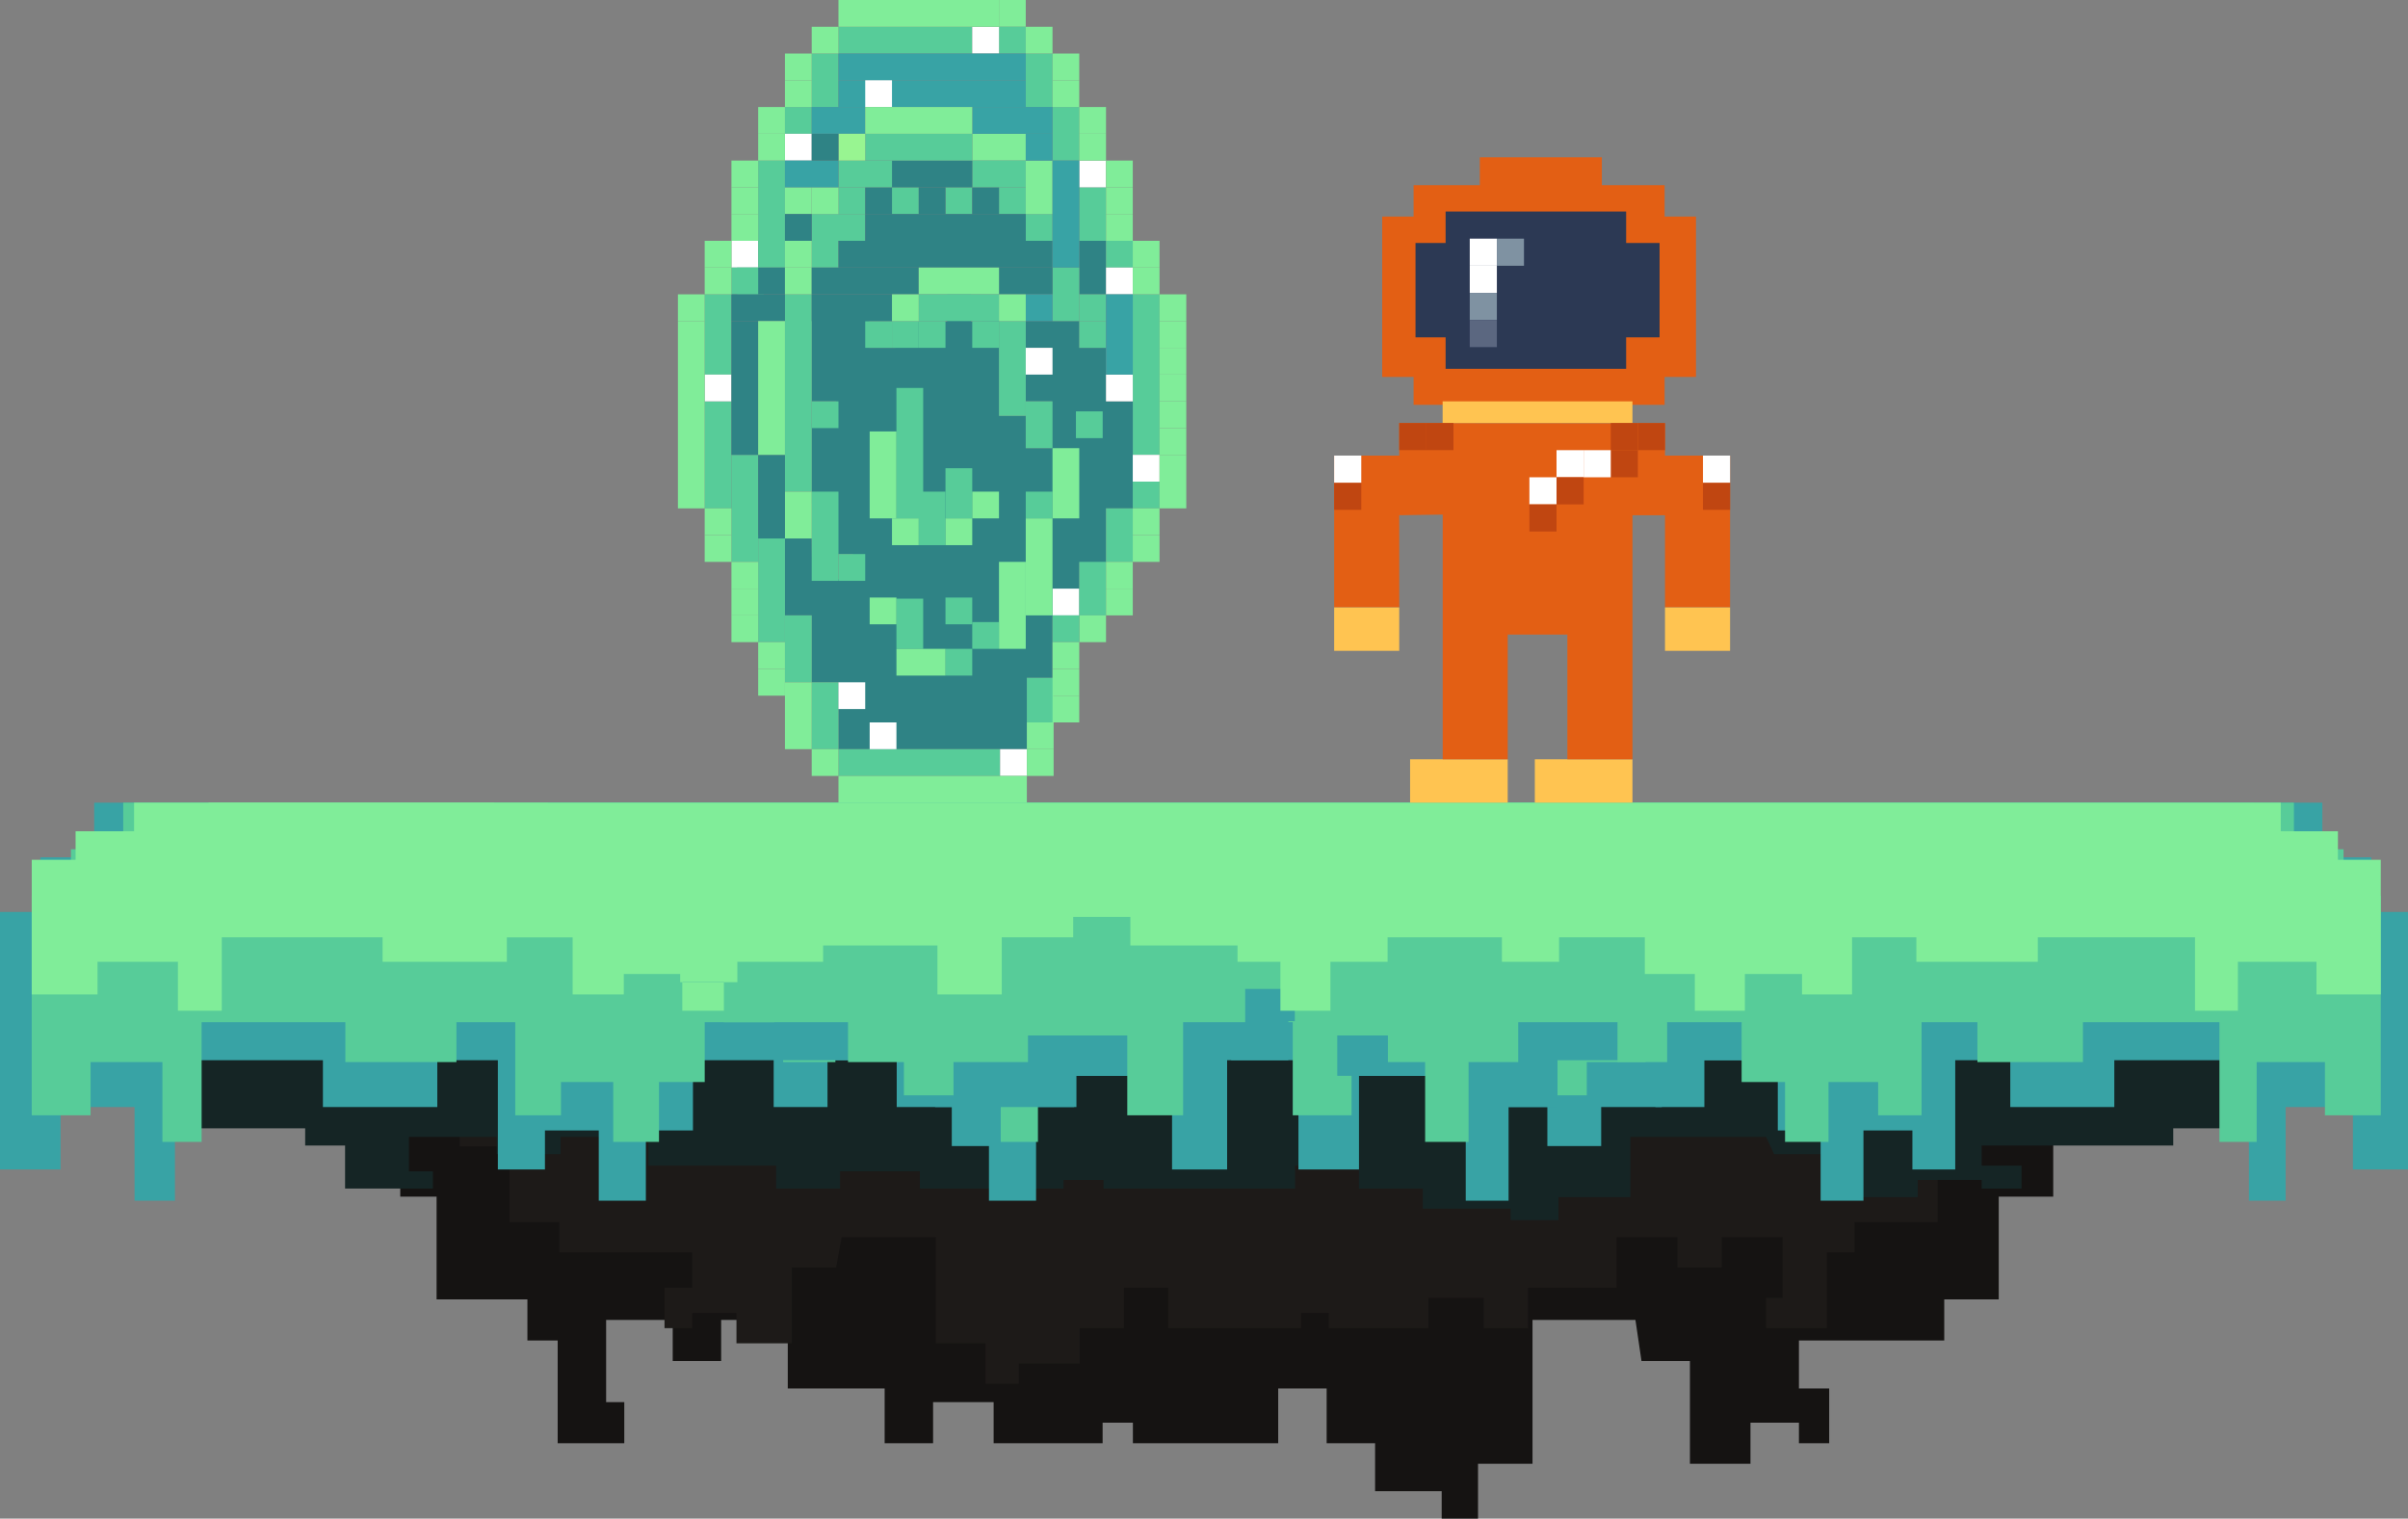 <svg width="444" height="280" viewBox="0 0 444 280" fill="none" xmlns="http://www.w3.org/2000/svg">
<rect x="0" y="0" width="444" height="280" fill="#808080" stroke="none"/>
<path d="M376.353 190.334V185.282H65.986V196.649H73.801V220.644H80.5V239.587H97.246V247.165H102.828V266.108H115.109V258.531H111.76V243.376H124.04V250.953H132.972V243.376H145.253V256.005H163.115V266.108H172.047V258.531H183.211V266.108H203.307V262.319H208.889V266.108H235.683V256.005H244.614V266.108H253.546V274.948H265.826V280H272.525V269.897H282.573V243.376H301.552L302.669 250.953H311.6V269.897H322.764V262.319H331.696V266.108H337.278V256.005H331.696V247.165H358.49V239.587H368.538V220.644H378.585V196.649H387.517V190.334H376.353Z" fill="#151312"/>
<path d="M86.804 189.008V185.282H370.539V193.664H363.394V211.359H357.27V225.328H341.961V230.916H336.858V244.886H325.631V239.298H328.693V228.122H317.466V233.71H309.301V228.122H298.074V237.435H281.744V244.886H273.579V239.298H263.373V244.886H245.002V242.092H239.898V244.886H215.403V237.435H207.238V244.886H199.073V251.405H187.846V255.13H181.723V247.68H172.537V228.122H155.186L154.166 233.71H146.001V247.68H135.794V242.092H127.629V244.886H122.526V237.435H127.629V230.916H103.134V225.328H93.949V211.359H84.763V193.664H76.598V189.008H86.804Z" fill="#1D1A18"/>
<path d="M424.263 187.399V185.282H15.051V190.045H25.355V200.099H34.187V208.036H56.267V211.211H63.627V219.148H79.818V215.973H75.402V209.623H91.594V212.798H103.37V209.623H119.562V214.915H143.114V219.148H154.89V215.973H169.61V219.148H196.105V217.561H203.465V219.148H238.793V214.915H250.569V219.148H262.345V222.852H278.537V224.969H287.368V220.735H300.616V209.623H325.64L327.112 212.798H338.888V220.735H353.608V217.561H365.384V219.148H372.744V214.915H365.384V211.211H400.711V208.036H413.959V200.099H427.207V190.045H438.983V187.399H424.263Z" fill="#152525"/>
<path d="M377.107 155.194V148H17.367V158.072H7.443V168.145H0V215.628H4.962H11.164V204.117H24.81V221.384H32.253V195.483H59.543V204.117H80.632V195.483H91.796V215.628H100.479V208.434H110.403V221.384H119.087V208.434H127.77V195.483H142.656V204.117H152.58V195.483H172.427V204.117H182.351V221.384H191.035V204.117H198.478V198.361H217.085V188.289H227.009V195.483H239.414V215.628H250.578V198.361H270.426V204.117H285.311V211.311H295.235V204.117H306.4V195.483H331.209V181.095H349.817V171.022H343.614V155.194H377.107Z" fill="#38A3A5"/>
<path d="M372.09 154.132V148H22.719V156.584H13.082V165.169H5.853V205.637H10.672H16.696V195.827H29.948V210.543H37.176V188.469H63.68V195.827H84.16V188.469H95.003V205.637H103.436V199.506H113.074V210.543H121.507V199.506H129.94V188.469H144.397V195.827H154.035V188.469H173.31V195.827H182.948V210.543H191.381V195.827H198.61V190.922H216.681V182.337H226.318V188.469H238.366V205.637H249.208V190.922H268.484V195.827H282.941V201.959H292.578V195.827H303.421V188.469H327.516V176.206H345.586V167.621H339.563V154.132H372.09Z" fill="#57CC99"/>
<path d="M415.571 151.761V148H24.722V153.265H13.94V158.53H5.853V183.351H11.244H17.983V177.334H32.808V186.36H40.895V172.821H70.545V177.334H93.457V172.821H105.587V183.351H115.021V179.59H125.803V186.36H135.238V179.59H144.672V172.821H160.845V177.334H171.627V172.821H193.191V177.334H203.973V186.36H213.407V177.334H221.494V174.325H241.71V169.06H252.492V172.821H265.97V183.351H278.1V174.325H299.664V177.334H315.837V181.095H326.619V177.334H338.749V172.821H365.704V165.299H385.92V160.034H379.181V151.761H415.571Z" fill="#80ED99"/>
<path d="M101.037 155.194V148H428.206V158.072H437.231V168.145H444V215.628H439.487H433.846V204.117H421.437V221.384H414.668V195.483H389.848V204.117H370.669V195.483H360.516V215.628H352.618V208.434H343.593V221.384H335.696V208.434H327.799V195.483H314.261V204.117H305.235V195.483H287.185V204.117H278.159V221.384H270.262V204.117H263.493V198.361H246.571V188.289H237.545V195.483H226.264V215.628H216.11V198.361H198.06V204.117H184.522V211.311H175.496V204.117H165.343V195.483H142.779V181.095H125.857V171.022H131.498V155.194H101.037Z" fill="#38A3A5"/>
<path d="M91.141 154.132V148H422.964V156.584H432.118V165.169H438.983V205.637H434.406H428.685V195.827H416.099V210.543H409.233V188.469H384.061V195.827H364.609V188.469H354.311V205.637H346.302V199.506H337.148V210.543H329.138V199.506H321.129V188.469H307.398V195.827H298.244V188.469H279.937V195.827H270.783V210.543H262.774V195.827H255.908V190.922H238.745V182.337H229.591V188.469H218.149V205.637H207.851V190.922H189.544V195.827H175.813V201.959H166.66V195.827H156.362V188.469H133.477V176.206H116.314V167.621H122.035V154.132H91.141Z" fill="#57CC99"/>
<path d="M38.463 151.761V148H420.538V153.265H431.078V158.53H438.983V183.351H433.713H427.126V177.334H412.633V186.36H404.728V172.821H375.743V177.334H353.346V172.821H341.488V183.351H332.266V179.59H321.726V186.36H312.503V179.59H303.281V172.821H287.471V177.334H276.931V172.821H255.851V177.334H245.311V186.36H236.088V177.334H228.183V174.325H208.421V169.06H197.881V172.821H184.706V183.351H172.848V174.325H151.768V177.334H135.958V181.095H125.418V177.334H113.561V172.821H87.211V165.299H67.448V160.034H74.036V151.761H38.463Z" fill="#80ED99"/>
<path d="M295.357 29H272.857V34.143H260.643V39.929H254.857V69.5H260.643V74.643H301.143H306.929V69.5H312.714V39.929H306.929V34.143H295.357V29Z" fill="#E35F14"/>
<path d="M266.548 44.8V39H299.836V44.8H306V62.2H299.836V68H266.548V62.2H261V44.8H266.548Z" fill="#2C3954"/>
<rect x="271" y="44" width="5" height="5" fill="white"/>
<rect x="276" y="44" width="5" height="5" fill="#7F92A2"/>
<rect x="271" y="49" width="5" height="5" fill="white"/>
<rect x="271" y="54" width="5" height="5" fill="#7F92A2"/>
<rect x="271" y="59" width="5" height="5" fill="#5B6780"/>
<path d="M283 148V140H301V148H283Z" fill="#FFC451"/>
<path d="M260 148V140H278V148H260Z" fill="#FFC451"/>
<path d="M261 78L307 78.034V84H319V112H307V95H301L301.001 140H289V117H278V140H266.013V94.88L258 95V112H246V84H258V78H261Z" fill="#E35F14"/>
<path d="M266 78V74H283.5H301V78H266Z" fill="#FFC451"/>
<path d="M307 120V112H319V120H307Z" fill="#FFC451"/>
<path d="M246 120V112H258V120H246Z" fill="#FFC451"/>
<rect x="297" y="78" width="5" height="5" fill="#C04611"/>
<rect x="258" y="78" width="5" height="5" fill="#C04611"/>
<rect x="297" y="83" width="5" height="5" fill="#C04611"/>
<rect x="292" y="83" width="5" height="5" fill="white"/>
<rect x="287" y="83" width="5" height="5" fill="white"/>
<rect x="287" y="88" width="5" height="5" fill="#C04611"/>
<rect x="282" y="88" width="5" height="5" fill="white"/>
<rect x="282" y="93" width="5" height="5" fill="#C04611"/>
<rect x="314" y="89" width="5" height="5" fill="#C04611"/>
<rect x="246" y="89" width="5" height="5" fill="#C04611"/>
<rect x="302" y="78" width="5" height="5" fill="#C04611"/>
<rect x="314" y="84" width="5" height="5" fill="white"/>
<rect x="246" y="84" width="5" height="5" fill="white"/>
<rect x="263" y="78" width="5" height="5" fill="#C04611"/>
<rect width="4.933" height="4.933" transform="matrix(-1 0 0 1 189.133 0)" fill="#80ED99"/>
<rect width="4.933" height="4.933" transform="matrix(-1 0 0 1 189.133 4.933)" fill="#57CC99"/>
<rect width="4.933" height="9.867" transform="matrix(-1 0 0 1 194.067 9.867)" fill="#57CC99"/>
<rect width="4.933" height="9.867" transform="matrix(-1 0 0 1 199 19.733)" fill="#57CC99"/>
<rect width="4.933" height="9.867" transform="matrix(-1 0 0 1 203.933 34.533)" fill="#57CC99"/>
<rect width="4.933" height="9.867" transform="matrix(-1 0 0 1 203.933 44.4)" fill="#2F8385"/>
<rect width="4.933" height="29.6" transform="matrix(-1 0 0 1 213.8 54.267)" fill="#57CC99"/>
<rect width="4.933" height="4.933" transform="matrix(-1 0 0 1 208.867 44.4)" fill="#57CC99"/>
<path d="M203.933 74H208.867V93.733H203.933V103.703H199V113.57H194.067V124.978H189.339V133.303V138.133H154.6V125.8H149.667V113.467H144.733V99.283H149.667L149.769 106.786H157.272V102.161H152.956V92.808H149.667V78.111H154.189V74H149.667V59.097H160.253V64.133H165.083V59.303H174.642V54.267H179.061V59.303L184.2 59.2V64.133V76.672H189.133V82.633H193.964V74H189.133V68.347H193.964V64.133H189.133V59.2H193.964H199V64.133H203.933V74Z" fill="#2F8385"/>
<rect width="4.933" height="4.933" transform="matrix(-1 0 0 1 149.667 19.733)" fill="#57CC99"/>
<rect width="4.933" height="14.8" transform="matrix(-1 0 0 1 144.733 29.6)" fill="#57CC99"/>
<rect width="4.933" height="36.383" transform="matrix(-1 0 0 1 149.667 54.267)" fill="#57CC99"/>
<rect width="4.933" height="14.8" transform="matrix(-1 0 0 1 134.867 54.267)" fill="#57CC99"/>
<rect width="4.933" height="19.733" transform="matrix(-1 0 0 1 134.867 74)" fill="#57CC99"/>
<rect width="4.933" height="19.733" transform="matrix(-1 0 0 1 139.8 83.867)" fill="#57CC99"/>
<rect width="4.933" height="19.733" transform="matrix(-1 0 0 1 144.733 98.667)" fill="#57CC99"/>
<rect width="4.933" height="12.333" transform="matrix(-1 0 0 1 149.667 113.467)" fill="#57CC99"/>
<rect width="4.933" height="12.333" transform="matrix(-1 0 0 1 154.6 125.8)" fill="#57CC99"/>
<rect width="4.933" height="8.222" transform="matrix(-1 0 0 1 194.272 124.978)" fill="#57CC99"/>
<rect width="4.933" height="29.806" transform="matrix(4.37114e-08 1 1 -4.37114e-08 154.6 138.133)" fill="#57CC99"/>
<rect width="4.933" height="4.933" transform="matrix(-1 0 0 1 149.667 24.667)" fill="white"/>
<rect width="4.933" height="4.933" transform="matrix(-1 0 0 1 139.8 44.4)" fill="white"/>
<rect width="4.933" height="4.933" transform="matrix(-1 0 0 1 134.867 69.067)" fill="white"/>
<rect width="4.933" height="4.933" transform="matrix(-1 0 0 1 154.6 74)" fill="#57CC99"/>
<rect width="4.933" height="4.933" transform="matrix(-1 0 0 1 159.533 102.161)" fill="#57CC99"/>
<rect width="4.933" height="4.933" transform="matrix(-1 0 0 1 189.339 138.133)" fill="white"/>
<rect width="4.933" height="4.933" transform="matrix(-1 0 0 1 140.828 49.333)" fill="#57CC99"/>
<rect width="4.933" height="9.867" transform="matrix(-1 0 0 1 154.6 9.867)" fill="#57CC99"/>
<rect width="24.667" height="4.933" transform="matrix(-1 0 0 1 179.267 4.933)" fill="#57CC99"/>
<rect width="4.933" height="4.933" transform="matrix(-1 0 0 1 184.2 4.933)" fill="white"/>
<rect width="4.933" height="4.933" transform="matrix(-1 0 0 1 203.933 29.6)" fill="white"/>
<rect width="4.933" height="4.933" transform="matrix(-1 0 0 1 194.067 39.467)" fill="#57CC99"/>
<rect width="4.933" height="4.933" transform="matrix(-1 0 0 1 203.933 54.267)" fill="#57CC99"/>
<rect width="4.933" height="4.933" transform="matrix(-1 0 0 1 203.933 59.2)" fill="#57CC99"/>
<rect width="4.933" height="9.867" transform="matrix(-1 0 0 1 199 49.333)" fill="#57CC99"/>
<rect width="4.933" height="17.472" transform="matrix(-1 0 0 1 189.133 59.2)" fill="#57CC99"/>
<rect width="4.933" height="8.633" transform="matrix(-1 0 0 1 194.067 74)" fill="#57CC99"/>
<rect width="4.933" height="16.444" transform="matrix(-1 0 0 1 154.6 90.65)" fill="#57CC99"/>
<rect width="4.933" height="8.633" transform="matrix(-1 0 0 1 149.667 90.65)" fill="#80ED99"/>
<rect width="4.933" height="24.05" transform="matrix(-1 0 0 1 170.222 71.533)" fill="#57CC99"/>
<rect width="4.933" height="9.867" transform="matrix(-1 0 0 1 174.333 90.65)" fill="#57CC99"/>
<rect width="4.933" height="9.25" transform="matrix(-1 0 0 1 179.267 86.333)" fill="#57CC99"/>
<rect width="4.933" height="9.25" transform="matrix(-1 0 0 1 170.222 110.383)" fill="#57CC99"/>
<rect width="4.933" height="4.933" transform="matrix(-1 0 0 1 189.133 34.533)" fill="#57CC99"/>
<rect width="4.933" height="4.933" transform="matrix(-1 0 0 1 179.267 34.533)" fill="#57CC99"/>
<rect width="4.933" height="4.933" transform="matrix(-1 0 0 1 169.4 34.533)" fill="#57CC99"/>
<rect width="4.933" height="4.933" transform="matrix(-1 0 0 1 159.533 34.533)" fill="#57CC99"/>
<rect width="4.933" height="4.933" transform="matrix(-1 0 0 1 144.733 44.4)" fill="#57CC99"/>
<rect width="4.933" height="4.933" transform="matrix(-1 0 0 1 154.6 44.4)" fill="#57CC99"/>
<rect width="4.933" height="4.933" transform="matrix(-1 0 0 1 139.8 49.333)" fill="#57CC99"/>
<rect width="4.933" height="4.933" transform="matrix(-1 0 0 1 179.267 110.178)" fill="#57CC99"/>
<rect width="4.933" height="4.933" transform="matrix(-1 0 0 1 179.267 119.633)" fill="#57CC99"/>
<rect width="4.933" height="4.933" transform="matrix(-1 0 0 1 184.2 114.7)" fill="#57CC99"/>
<rect width="4.933" height="4.933" transform="matrix(-1 0 0 1 194.067 90.65)" fill="#57CC99"/>
<rect width="4.933" height="4.933" transform="matrix(-1 0 0 1 203.317 75.85)" fill="#57CC99"/>
<rect width="4.933" height="4.933" transform="matrix(-1 0 0 1 184.2 59.2)" fill="#57CC99"/>
<rect width="4.933" height="4.933" transform="matrix(-1 0 0 1 174.333 59.2)" fill="#57CC99"/>
<rect width="4.933" height="4.933" transform="matrix(-1 0 0 1 169.4 59.2)" fill="#57CC99"/>
<rect width="4.933" height="4.933" transform="matrix(-1 0 0 1 164.467 59.2)" fill="#57CC99"/>
<rect width="9.867" height="4.933" transform="matrix(-1 0 0 1 159.533 39.467)" fill="#57CC99"/>
<rect width="4.933" height="4.933" transform="matrix(-1 0 0 1 154.6 34.533)" fill="#80ED99"/>
<rect width="4.933" height="4.933" transform="matrix(-1 0 0 1 149.667 34.533)" fill="#80ED99"/>
<rect width="4.933" height="4.933" transform="matrix(-1 0 0 1 184.2 34.533)" fill="#2F8385"/>
<rect width="4.933" height="4.933" transform="matrix(-1 0 0 1 174.333 34.533)" fill="#2F8385"/>
<rect width="4.933" height="4.933" transform="matrix(-1 0 0 1 164.467 34.533)" fill="#2F8385"/>
<rect width="4.933" height="4.933" transform="matrix(-1 0 0 1 149.667 39.467)" fill="#2F8385"/>
<rect width="4.933" height="4.933" transform="matrix(-1 0 0 1 144.733 49.333)" fill="#2F8385"/>
<rect width="4.933" height="24.667" transform="matrix(-1 0 0 1 139.8 59.2)" fill="#2F8385"/>
<rect width="4.933" height="15.417" transform="matrix(-1 0 0 1 144.733 83.867)" fill="#2F8385"/>
<rect width="9.867" height="4.933" transform="matrix(-1 0 0 1 144.733 54.267)" fill="#2F8385"/>
<rect width="4.933" height="4.933" transform="matrix(-1 0 0 1 208.867 49.333)" fill="white"/>
<rect width="4.933" height="4.933" transform="matrix(-1 0 0 1 208.867 69.067)" fill="white"/>
<rect width="4.933" height="4.933" transform="matrix(-1 0 0 1 194.067 64.133)" fill="white"/>
<rect width="4.933" height="4.933" transform="matrix(-1 0 0 1 165.289 133.2)" fill="white"/>
<rect width="4.933" height="4.933" transform="matrix(-1 0 0 1 159.533 125.8)" fill="white"/>
<rect width="4.933" height="4.933" transform="matrix(-1 0 0 1 199 108.533)" fill="white"/>
<rect width="4.933" height="4.933" transform="matrix(-1 0 0 1 213.8 83.867)" fill="white"/>
<rect width="4.933" height="4.933" transform="matrix(-1 0 0 1 213.8 88.8)" fill="#57CC99"/>
<rect width="4.933" height="9.867" transform="matrix(-1 0 0 1 208.867 93.733)" fill="#57CC99"/>
<rect width="4.933" height="9.867" transform="matrix(-1 0 0 1 203.933 103.6)" fill="#57CC99"/>
<rect width="4.933" height="4.933" transform="matrix(-1 0 0 1 154.6 4.933)" fill="#80ED99"/>
<rect width="4.933" height="4.933" transform="matrix(-1 0 0 1 149.667 9.867)" fill="#80ED99"/>
<rect width="4.933" height="4.933" transform="matrix(-1 0 0 1 149.667 14.8)" fill="#80ED99"/>
<rect width="4.933" height="4.933" transform="matrix(-1 0 0 1 144.733 19.733)" fill="#80ED99"/>
<rect width="4.933" height="4.933" transform="matrix(-1 0 0 1 144.733 24.667)" fill="#80ED99"/>
<rect width="4.933" height="4.933" transform="matrix(-1 0 0 1 139.8 29.6)" fill="#80ED99"/>
<rect width="4.933" height="4.933" transform="matrix(-1 0 0 1 139.8 34.533)" fill="#80ED99"/>
<rect width="4.933" height="4.933" transform="matrix(-1 0 0 1 139.8 39.467)" fill="#80ED99"/>
<rect width="4.933" height="4.933" transform="matrix(-1 0 0 1 134.867 44.4)" fill="#80ED99"/>
<rect width="4.933" height="4.933" transform="matrix(-1 0 0 1 134.867 49.333)" fill="#80ED99"/>
<rect width="4.933" height="4.933" transform="matrix(-1 0 0 1 129.933 54.267)" fill="#80ED99"/>
<rect width="4.933" height="4.933" transform="matrix(-1 0 0 1 134.867 93.733)" fill="#80ED99"/>
<rect width="4.933" height="4.933" transform="matrix(-1 0 0 1 134.867 98.667)" fill="#80ED99"/>
<rect width="4.933" height="4.933" transform="matrix(-1 0 0 1 139.8 103.6)" fill="#80ED99"/>
<rect width="4.933" height="4.933" transform="matrix(-1 0 0 1 139.8 108.533)" fill="#80ED99"/>
<rect width="4.933" height="4.933" transform="matrix(-1 0 0 1 139.8 113.467)" fill="#80ED99"/>
<rect width="4.933" height="4.933" transform="matrix(-1 0 0 1 144.733 118.4)" fill="#80ED99"/>
<rect width="4.933" height="4.933" transform="matrix(-1 0 0 1 144.733 123.333)" fill="#80ED99"/>
<rect width="4.933" height="7.4" transform="matrix(-1 0 0 1 149.667 125.8)" fill="#80ED99"/>
<rect width="4.933" height="4.933" transform="matrix(-1 0 0 1 149.667 133.2)" fill="#80ED99"/>
<rect width="4.933" height="4.933" transform="matrix(-1 0 0 1 154.6 138.133)" fill="#80ED99"/>
<rect width="34.739" height="4.933" transform="matrix(-1 0 0 1 189.339 143.067)" fill="#80ED99"/>
<rect width="4.933" height="34.533" transform="matrix(-1 0 0 1 129.933 59.2)" fill="#80ED99"/>
<rect width="4.933" height="16.033" transform="matrix(-1 0 0 1 189.133 103.6)" fill="#80ED99"/>
<rect width="4.933" height="17.883" transform="matrix(-1 0 0 1 194.067 95.583)" fill="#80ED99"/>
<rect width="4.933" height="12.95" transform="matrix(-1 0 0 1 199 82.633)" fill="#80ED99"/>
<rect width="4.933" height="16.033" transform="matrix(-1 0 0 1 165.289 79.55)" fill="#80ED99"/>
<rect width="4.933" height="24.667" transform="matrix(-1 0 0 1 144.733 59.2)" fill="#80ED99"/>
<rect width="4.933" height="4.933" transform="matrix(-1 0 0 1 194.067 4.933)" fill="#80ED99"/>
<rect width="9.867" height="4.933" transform="matrix(-1 0 0 1 189.133 24.667)" fill="#80ED99"/>
<rect width="9.867" height="4.933" transform="matrix(-1 0 0 1 189.133 29.6)" fill="#57CC99"/>
<rect width="14.8" height="4.933" transform="matrix(-1 0 0 1 179.267 29.6)" fill="#2F8385"/>
<rect width="9.867" height="4.933" transform="matrix(-1 0 0 1 164.467 29.6)" fill="#57CC99"/>
<rect width="9.867" height="4.933" transform="matrix(-1 0 0 1 154.6 29.6)" fill="#38A3A5"/>
<rect width="4.933" height="9.867" transform="matrix(-1 0 0 1 194.067 29.6)" fill="#80ED99"/>
<rect width="19.733" height="4.933" transform="matrix(-1 0 0 1 179.267 24.667)" fill="#57CC99"/>
<rect width="4.933" height="4.933" transform="matrix(-1 0 0 1 199 9.867)" fill="#80ED99"/>
<rect width="4.933" height="4.933" transform="matrix(-1 0 0 1 199 14.8)" fill="#80ED99"/>
<rect width="4.933" height="4.933" transform="matrix(-1 0 0 1 203.933 19.733)" fill="#80ED99"/>
<rect width="4.933" height="4.933" transform="matrix(-1 0 0 1 203.933 24.667)" fill="#80ED99"/>
<rect width="4.933" height="4.933" transform="matrix(-1 0 0 1 208.867 29.6)" fill="#80ED99"/>
<rect width="4.933" height="4.933" transform="matrix(-1 0 0 1 208.867 34.533)" fill="#80ED99"/>
<rect width="4.933" height="4.933" transform="matrix(-1 0 0 1 208.867 39.467)" fill="#80ED99"/>
<rect width="4.933" height="4.933" transform="matrix(-1 0 0 1 213.8 44.4)" fill="#80ED99"/>
<rect width="4.933" height="4.933" transform="matrix(-1 0 0 1 213.8 49.333)" fill="#80ED99"/>
<rect width="4.933" height="4.933" transform="matrix(-1 0 0 1 149.667 44.4)" fill="#80ED99"/>
<rect width="4.933" height="4.933" transform="matrix(-1 0 0 1 149.667 49.333)" fill="#80ED99"/>
<rect width="4.933" height="4.933" transform="matrix(-1 0 0 1 218.733 54.267)" fill="#80ED99"/>
<rect width="4.933" height="4.933" transform="matrix(-1 0 0 1 218.733 59.2)" fill="#80ED99"/>
<rect width="4.933" height="4.933" transform="matrix(-1 0 0 1 218.733 64.133)" fill="#80ED99"/>
<rect width="4.933" height="4.933" transform="matrix(-1 0 0 1 218.733 69.067)" fill="#80ED99"/>
<rect width="4.933" height="4.933" transform="matrix(-1 0 0 1 218.733 74)" fill="#80ED99"/>
<rect width="4.933" height="4.933" transform="matrix(-1 0 0 1 218.733 78.933)" fill="#80ED99"/>
<rect width="4.933" height="4.933" transform="matrix(-1 0 0 1 218.733 83.867)" fill="#80ED99"/>
<rect width="4.933" height="4.933" transform="matrix(-1 0 0 1 218.733 88.8)" fill="#80ED99"/>
<rect width="4.933" height="4.933" transform="matrix(-1 0 0 1 213.8 93.733)" fill="#80ED99"/>
<rect width="4.933" height="4.933" transform="matrix(-1 0 0 1 213.8 98.667)" fill="#80ED99"/>
<rect width="4.933" height="4.933" transform="matrix(-1 0 0 1 208.867 103.6)" fill="#80ED99"/>
<rect width="4.933" height="4.933" transform="matrix(-1 0 0 1 208.867 108.533)" fill="#80ED99"/>
<rect width="4.933" height="4.933" transform="matrix(-1 0 0 1 203.933 113.467)" fill="#80ED99"/>
<rect width="4.933" height="4.933" transform="matrix(-1 0 0 1 199 113.467)" fill="#57CC99"/>
<rect width="4.933" height="4.933" transform="matrix(-1 0 0 1 199 118.4)" fill="#80ED99"/>
<rect width="4.933" height="4.933" transform="matrix(-1 0 0 1 199 123.333)" fill="#80ED99"/>
<rect width="4.933" height="4.933" transform="matrix(-1 0 0 1 199 128.267)" fill="#80ED99"/>
<rect width="4.933" height="4.933" transform="matrix(-1 0 0 1 194.272 133.2)" fill="#80ED99"/>
<rect width="4.933" height="4.933" transform="matrix(-1 0 0 1 194.272 138.133)" fill="#80ED99"/>
<rect width="29.6" height="4.933" transform="matrix(-1 0 0 1 184.2 0)" fill="#80ED99"/>
<rect width="34.533" height="4.933" transform="matrix(-1 0 0 1 189.133 9.867)" fill="#38A3A5"/>
<rect width="34.533" height="4.933" transform="matrix(-1 0 0 1 189.133 14.8)" fill="#38A3A5"/>
<rect width="14.8" height="4.933" transform="matrix(-1 0 0 1 194.067 19.733)" fill="#38A3A5"/>
<rect width="39.467" height="4.933" transform="matrix(-1 0 0 1 194.067 44.4)" fill="#2F8385"/>
<rect width="9.867" height="4.933" transform="matrix(-1 0 0 1 194.067 49.333)" fill="#2F8385"/>
<rect width="19.733" height="4.933" transform="matrix(-1 0 0 1 169.4 49.333)" fill="#2F8385"/>
<rect width="14.8" height="4.933" transform="matrix(-1 0 0 1 164.467 54.267)" fill="#2F8385"/>
<rect width="14.8" height="4.933" transform="matrix(-1 0 0 1 184.2 49.333)" fill="#80ED99"/>
<rect width="14.8" height="4.933" transform="matrix(-1 0 0 1 184.2 54.267)" fill="#57CC99"/>
<rect width="29.6" height="4.933" transform="matrix(-1 0 0 1 189.133 39.467)" fill="#2F8385"/>
<rect width="4.933" height="4.933" transform="matrix(-1 0 0 1 194.067 24.667)" fill="#38A3A5"/>
<rect width="4.933" height="19.733" transform="matrix(-1 0 0 1 199 29.6)" fill="#38A3A5"/>
<rect width="4.933" height="14.8" transform="matrix(-1 0 0 1 208.867 54.267)" fill="#38A3A5"/>
<rect width="4.933" height="4.933" transform="matrix(-1 0 0 1 194.067 54.267)" fill="#38A3A5"/>
<rect width="4.933" height="4.933" transform="matrix(-1 0 0 1 189.133 54.267)" fill="#80ED99"/>
<rect width="4.933" height="4.933" transform="matrix(-1 0 0 1 184.2 90.65)" fill="#80ED99"/>
<rect width="4.933" height="4.933" transform="matrix(-1 0 0 1 179.267 95.583)" fill="#80ED99"/>
<rect width="4.933" height="4.933" transform="matrix(-1 0 0 1 169.4 95.583)" fill="#80ED99"/>
<rect width="4.933" height="4.933" transform="matrix(-1 0 0 1 165.289 110.178)" fill="#80ED99"/>
<rect width="9.044" height="4.933" transform="matrix(-1 0 0 1 174.333 119.633)" fill="#80ED99"/>
<rect width="4.933" height="4.933" transform="matrix(-1 0 0 1 169.4 54.267)" fill="#80ED99"/>
<rect width="9.867" height="4.933" transform="matrix(-1 0 0 1 159.533 19.733)" fill="#38A3A5"/>
<rect width="4.933" height="4.933" transform="matrix(-1 0 0 1 164.467 14.8)" fill="white"/>
<rect width="4.933" height="4.933" transform="matrix(-1 0 0 1 159.533 24.667)" fill="#98F591"/>
<rect width="4.933" height="4.933" transform="matrix(-1 0 0 1 154.6 24.667)" fill="#2F8385"/>
<rect width="19.733" height="4.933" transform="matrix(-1 0 0 1 179.267 19.733)" fill="#80ED99"/>
</svg>
